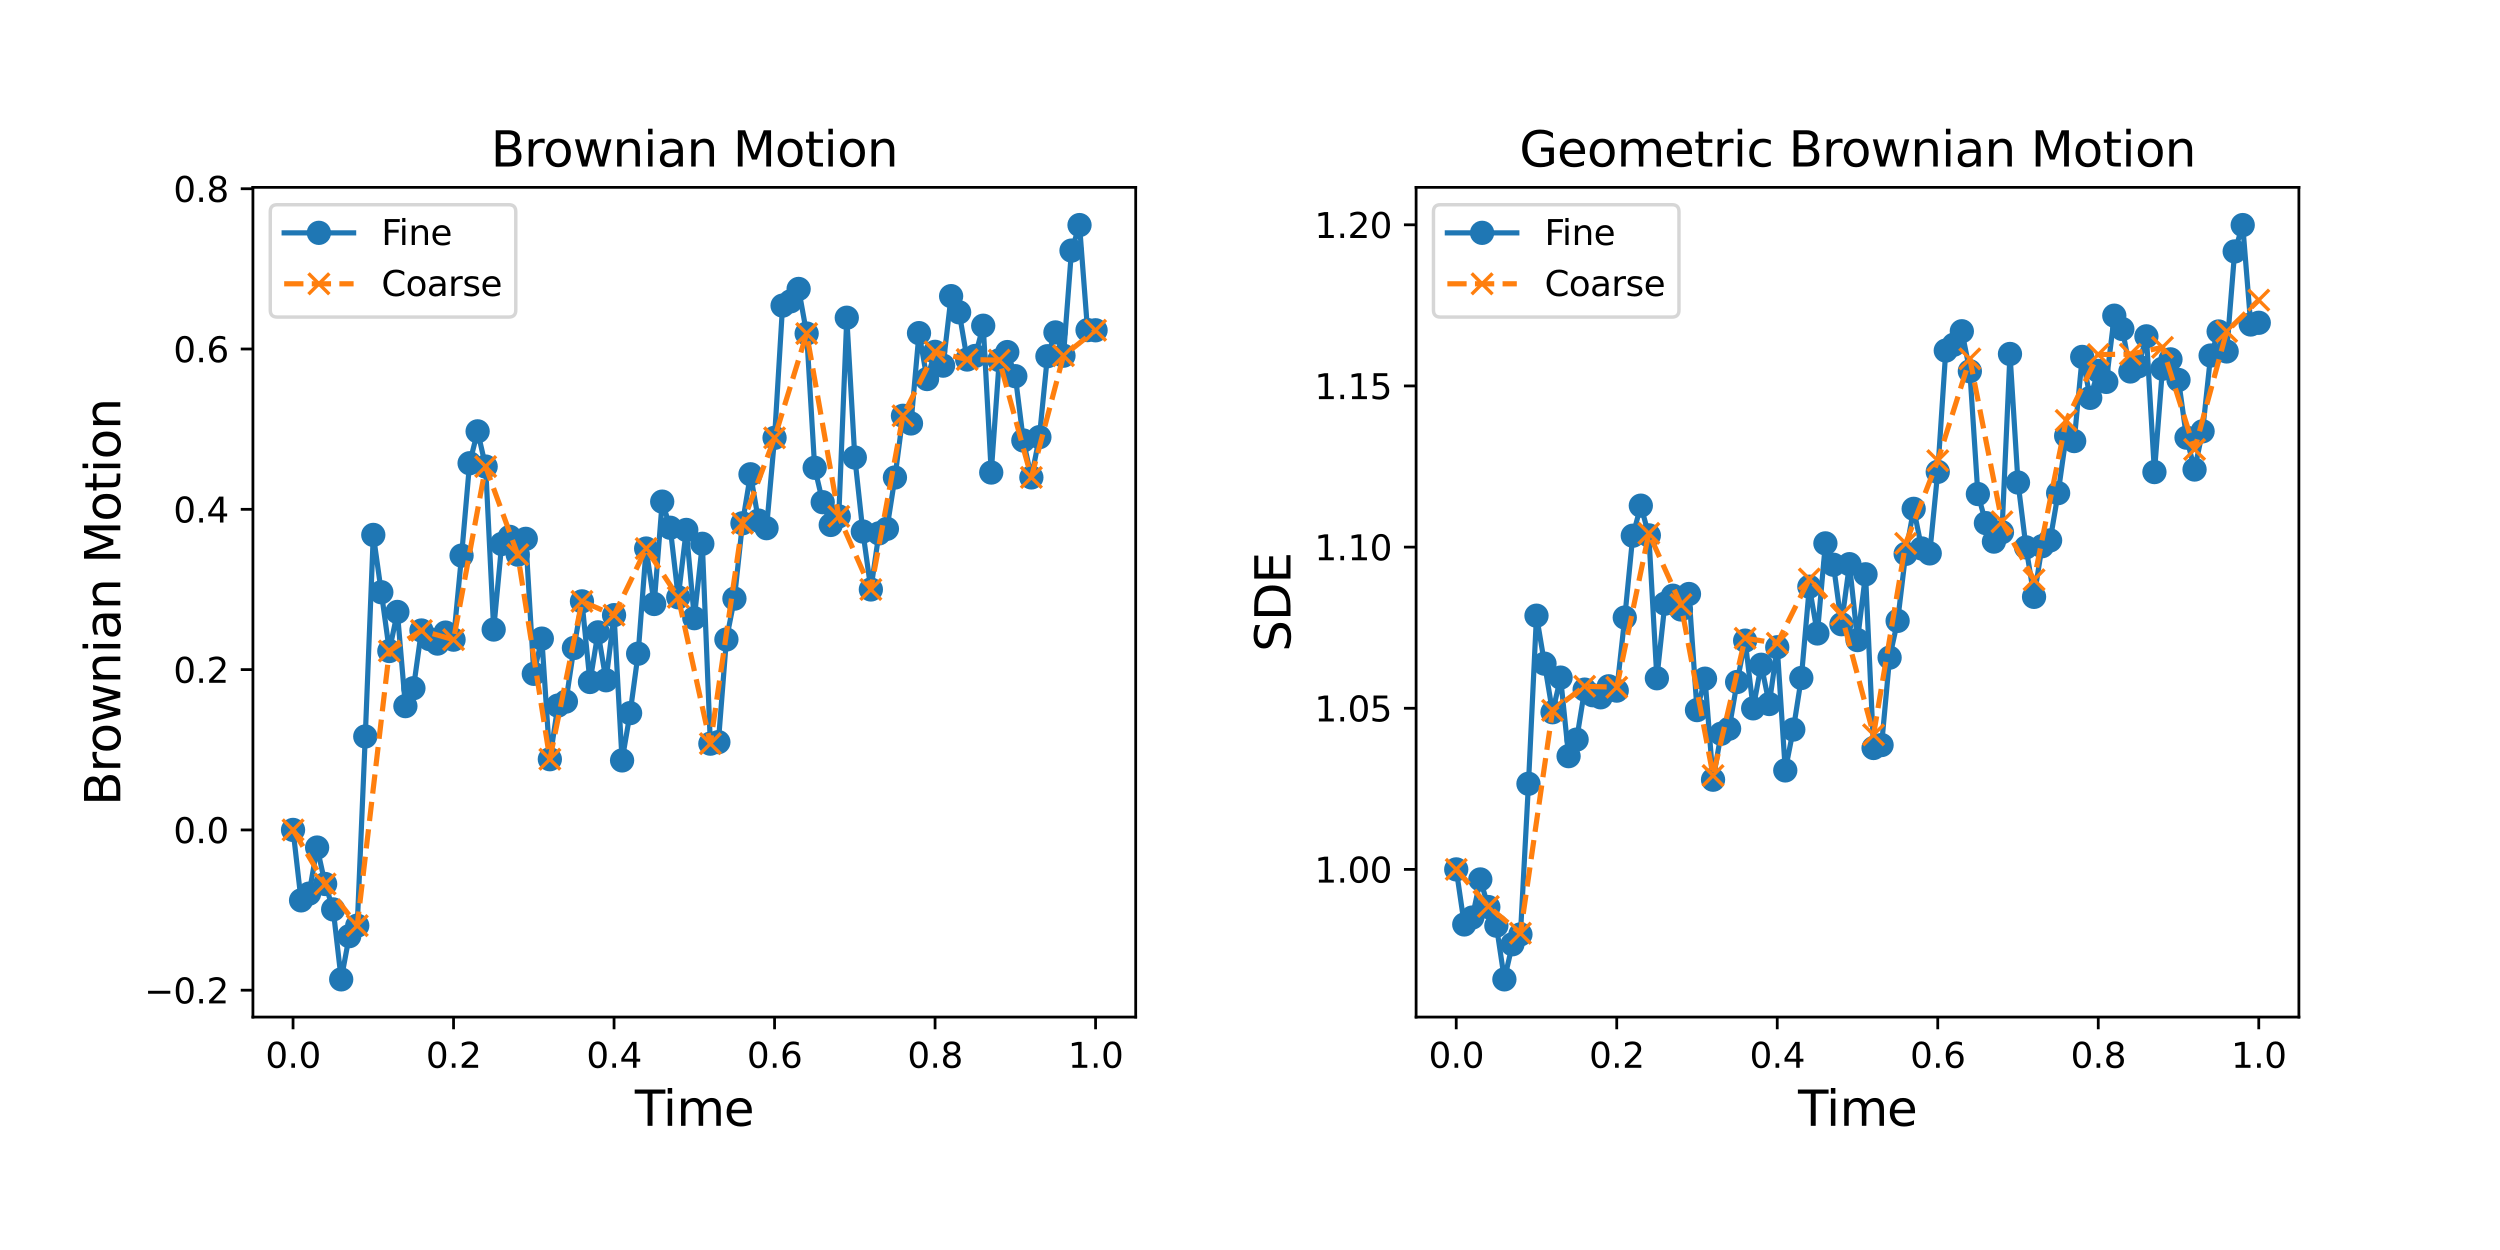 <?xml version="1.0" encoding="utf-8" standalone="no"?>
<!DOCTYPE svg PUBLIC "-//W3C//DTD SVG 1.1//EN"
  "http://www.w3.org/Graphics/SVG/1.1/DTD/svg11.dtd">
<svg xmlns:xlink="http://www.w3.org/1999/xlink" width="720pt" height="360pt" viewBox="0 0 720 360" xmlns="http://www.w3.org/2000/svg" version="1.1">
 <defs>
  <style type="text/css">*{stroke-linejoin: round; stroke-linecap: butt}</style>
 </defs>
 <g id="figure_1">
  <g id="patch_1">
   <path d="M 0 360 
L 720 360 
L 720 0 
L 0 0 
z
" style="fill: #ffffff"/>
  </g>
  <g id="axes_1">
   <g id="patch_2">
    <path d="M 72.84 292.92 
L 327.08 292.92 
L 327.08 53.96 
L 72.84 53.96 
z
" style="fill: #ffffff"/>
   </g>
   <g id="matplotlib.axis_1">
    <g id="xtick_1">
     <g id="line2d_1">
      <defs>
       <path id="mca4da4f6df" d="M 0 0 
L 0 3.5 
" style="stroke: #000000; stroke-width: 0.8"/>
      </defs>
      <g>
       <use xlink:href="#mca4da4f6df" x="84.396" y="292.92" style="stroke: #000000; stroke-width: 0.8"/>
      </g>
     </g>
     <g id="text_1">
      <!-- 0.0 -->
      <g transform="translate(76.445 307.518) scale(0.1 -0.1)">
       <defs>
        <path id="DejaVuSans-30" d="M 2034 4250 
Q 1547 4250 1301 3770 
Q 1056 3291 1056 2328 
Q 1056 1369 1301 889 
Q 1547 409 2034 409 
Q 2525 409 2770 889 
Q 3016 1369 3016 2328 
Q 3016 3291 2770 3770 
Q 2525 4250 2034 4250 
z
M 2034 4750 
Q 2819 4750 3233 4129 
Q 3647 3509 3647 2328 
Q 3647 1150 3233 529 
Q 2819 -91 2034 -91 
Q 1250 -91 836 529 
Q 422 1150 422 2328 
Q 422 3509 836 4129 
Q 1250 4750 2034 4750 
z
" transform="scale(0.016)"/>
        <path id="DejaVuSans-2e" d="M 684 794 
L 1344 794 
L 1344 0 
L 684 0 
L 684 794 
z
" transform="scale(0.016)"/>
       </defs>
       <use xlink:href="#DejaVuSans-30"/>
       <use xlink:href="#DejaVuSans-2e" x="63.623"/>
       <use xlink:href="#DejaVuSans-30" x="95.41"/>
      </g>
     </g>
    </g>
    <g id="xtick_2">
     <g id="line2d_2">
      <g>
       <use xlink:href="#mca4da4f6df" x="130.622" y="292.92" style="stroke: #000000; stroke-width: 0.8"/>
      </g>
     </g>
     <g id="text_2">
      <!-- 0.2 -->
      <g transform="translate(122.67 307.518) scale(0.1 -0.1)">
       <defs>
        <path id="DejaVuSans-32" d="M 1228 531 
L 3431 531 
L 3431 0 
L 469 0 
L 469 531 
Q 828 903 1448 1529 
Q 2069 2156 2228 2338 
Q 2531 2678 2651 2914 
Q 2772 3150 2772 3378 
Q 2772 3750 2511 3984 
Q 2250 4219 1831 4219 
Q 1534 4219 1204 4116 
Q 875 4013 500 3803 
L 500 4441 
Q 881 4594 1212 4672 
Q 1544 4750 1819 4750 
Q 2544 4750 2975 4387 
Q 3406 4025 3406 3419 
Q 3406 3131 3298 2873 
Q 3191 2616 2906 2266 
Q 2828 2175 2409 1742 
Q 1991 1309 1228 531 
z
" transform="scale(0.016)"/>
       </defs>
       <use xlink:href="#DejaVuSans-30"/>
       <use xlink:href="#DejaVuSans-2e" x="63.623"/>
       <use xlink:href="#DejaVuSans-32" x="95.41"/>
      </g>
     </g>
    </g>
    <g id="xtick_3">
     <g id="line2d_3">
      <g>
       <use xlink:href="#mca4da4f6df" x="176.847" y="292.92" style="stroke: #000000; stroke-width: 0.8"/>
      </g>
     </g>
     <g id="text_3">
      <!-- 0.4 -->
      <g transform="translate(168.896 307.518) scale(0.1 -0.1)">
       <defs>
        <path id="DejaVuSans-34" d="M 2419 4116 
L 825 1625 
L 2419 1625 
L 2419 4116 
z
M 2253 4666 
L 3047 4666 
L 3047 1625 
L 3713 1625 
L 3713 1100 
L 3047 1100 
L 3047 0 
L 2419 0 
L 2419 1100 
L 313 1100 
L 313 1709 
L 2253 4666 
z
" transform="scale(0.016)"/>
       </defs>
       <use xlink:href="#DejaVuSans-30"/>
       <use xlink:href="#DejaVuSans-2e" x="63.623"/>
       <use xlink:href="#DejaVuSans-34" x="95.41"/>
      </g>
     </g>
    </g>
    <g id="xtick_4">
     <g id="line2d_4">
      <g>
       <use xlink:href="#mca4da4f6df" x="223.073" y="292.92" style="stroke: #000000; stroke-width: 0.8"/>
      </g>
     </g>
     <g id="text_4">
      <!-- 0.6 -->
      <g transform="translate(215.121 307.518) scale(0.1 -0.1)">
       <defs>
        <path id="DejaVuSans-36" d="M 2113 2584 
Q 1688 2584 1439 2293 
Q 1191 2003 1191 1497 
Q 1191 994 1439 701 
Q 1688 409 2113 409 
Q 2538 409 2786 701 
Q 3034 994 3034 1497 
Q 3034 2003 2786 2293 
Q 2538 2584 2113 2584 
z
M 3366 4563 
L 3366 3988 
Q 3128 4100 2886 4159 
Q 2644 4219 2406 4219 
Q 1781 4219 1451 3797 
Q 1122 3375 1075 2522 
Q 1259 2794 1537 2939 
Q 1816 3084 2150 3084 
Q 2853 3084 3261 2657 
Q 3669 2231 3669 1497 
Q 3669 778 3244 343 
Q 2819 -91 2113 -91 
Q 1303 -91 875 529 
Q 447 1150 447 2328 
Q 447 3434 972 4092 
Q 1497 4750 2381 4750 
Q 2619 4750 2861 4703 
Q 3103 4656 3366 4563 
z
" transform="scale(0.016)"/>
       </defs>
       <use xlink:href="#DejaVuSans-30"/>
       <use xlink:href="#DejaVuSans-2e" x="63.623"/>
       <use xlink:href="#DejaVuSans-36" x="95.41"/>
      </g>
     </g>
    </g>
    <g id="xtick_5">
     <g id="line2d_5">
      <g>
       <use xlink:href="#mca4da4f6df" x="269.298" y="292.92" style="stroke: #000000; stroke-width: 0.8"/>
      </g>
     </g>
     <g id="text_5">
      <!-- 0.8 -->
      <g transform="translate(261.347 307.518) scale(0.1 -0.1)">
       <defs>
        <path id="DejaVuSans-38" d="M 2034 2216 
Q 1584 2216 1326 1975 
Q 1069 1734 1069 1313 
Q 1069 891 1326 650 
Q 1584 409 2034 409 
Q 2484 409 2743 651 
Q 3003 894 3003 1313 
Q 3003 1734 2745 1975 
Q 2488 2216 2034 2216 
z
M 1403 2484 
Q 997 2584 770 2862 
Q 544 3141 544 3541 
Q 544 4100 942 4425 
Q 1341 4750 2034 4750 
Q 2731 4750 3128 4425 
Q 3525 4100 3525 3541 
Q 3525 3141 3298 2862 
Q 3072 2584 2669 2484 
Q 3125 2378 3379 2068 
Q 3634 1759 3634 1313 
Q 3634 634 3220 271 
Q 2806 -91 2034 -91 
Q 1263 -91 848 271 
Q 434 634 434 1313 
Q 434 1759 690 2068 
Q 947 2378 1403 2484 
z
M 1172 3481 
Q 1172 3119 1398 2916 
Q 1625 2713 2034 2713 
Q 2441 2713 2670 2916 
Q 2900 3119 2900 3481 
Q 2900 3844 2670 4047 
Q 2441 4250 2034 4250 
Q 1625 4250 1398 4047 
Q 1172 3844 1172 3481 
z
" transform="scale(0.016)"/>
       </defs>
       <use xlink:href="#DejaVuSans-30"/>
       <use xlink:href="#DejaVuSans-2e" x="63.623"/>
       <use xlink:href="#DejaVuSans-38" x="95.41"/>
      </g>
     </g>
    </g>
    <g id="xtick_6">
     <g id="line2d_6">
      <g>
       <use xlink:href="#mca4da4f6df" x="315.524" y="292.92" style="stroke: #000000; stroke-width: 0.8"/>
      </g>
     </g>
     <g id="text_6">
      <!-- 1.0 -->
      <g transform="translate(307.572 307.518) scale(0.1 -0.1)">
       <defs>
        <path id="DejaVuSans-31" d="M 794 531 
L 1825 531 
L 1825 4091 
L 703 3866 
L 703 4441 
L 1819 4666 
L 2450 4666 
L 2450 531 
L 3481 531 
L 3481 0 
L 794 0 
L 794 531 
z
" transform="scale(0.016)"/>
       </defs>
       <use xlink:href="#DejaVuSans-31"/>
       <use xlink:href="#DejaVuSans-2e" x="63.623"/>
       <use xlink:href="#DejaVuSans-30" x="95.41"/>
      </g>
     </g>
    </g>
    <g id="text_7">
     <!-- Time -->
     <g transform="translate(182.833 324.236) scale(0.14 -0.14)">
      <defs>
       <path id="DejaVuSans-54" d="M -19 4666 
L 3928 4666 
L 3928 4134 
L 2272 4134 
L 2272 0 
L 1638 0 
L 1638 4134 
L -19 4134 
L -19 4666 
z
" transform="scale(0.016)"/>
       <path id="DejaVuSans-69" d="M 603 3500 
L 1178 3500 
L 1178 0 
L 603 0 
L 603 3500 
z
M 603 4863 
L 1178 4863 
L 1178 4134 
L 603 4134 
L 603 4863 
z
" transform="scale(0.016)"/>
       <path id="DejaVuSans-6d" d="M 3328 2828 
Q 3544 3216 3844 3400 
Q 4144 3584 4550 3584 
Q 5097 3584 5394 3201 
Q 5691 2819 5691 2113 
L 5691 0 
L 5113 0 
L 5113 2094 
Q 5113 2597 4934 2840 
Q 4756 3084 4391 3084 
Q 3944 3084 3684 2787 
Q 3425 2491 3425 1978 
L 3425 0 
L 2847 0 
L 2847 2094 
Q 2847 2600 2669 2842 
Q 2491 3084 2119 3084 
Q 1678 3084 1418 2786 
Q 1159 2488 1159 1978 
L 1159 0 
L 581 0 
L 581 3500 
L 1159 3500 
L 1159 2956 
Q 1356 3278 1631 3431 
Q 1906 3584 2284 3584 
Q 2666 3584 2933 3390 
Q 3200 3197 3328 2828 
z
" transform="scale(0.016)"/>
       <path id="DejaVuSans-65" d="M 3597 1894 
L 3597 1613 
L 953 1613 
Q 991 1019 1311 708 
Q 1631 397 2203 397 
Q 2534 397 2845 478 
Q 3156 559 3463 722 
L 3463 178 
Q 3153 47 2828 -22 
Q 2503 -91 2169 -91 
Q 1331 -91 842 396 
Q 353 884 353 1716 
Q 353 2575 817 3079 
Q 1281 3584 2069 3584 
Q 2775 3584 3186 3129 
Q 3597 2675 3597 1894 
z
M 3022 2063 
Q 3016 2534 2758 2815 
Q 2500 3097 2075 3097 
Q 1594 3097 1305 2825 
Q 1016 2553 972 2059 
L 3022 2063 
z
" transform="scale(0.016)"/>
      </defs>
      <use xlink:href="#DejaVuSans-54"/>
      <use xlink:href="#DejaVuSans-69" x="57.959"/>
      <use xlink:href="#DejaVuSans-6d" x="85.742"/>
      <use xlink:href="#DejaVuSans-65" x="183.154"/>
     </g>
    </g>
   </g>
   <g id="matplotlib.axis_2">
    <g id="ytick_1">
     <g id="line2d_7">
      <defs>
       <path id="m4ae107602f" d="M 0 0 
L -3.5 0 
" style="stroke: #000000; stroke-width: 0.8"/>
      </defs>
      <g>
       <use xlink:href="#m4ae107602f" x="72.84" y="285.184" style="stroke: #000000; stroke-width: 0.8"/>
      </g>
     </g>
     <g id="text_8">
      <!-- −0.2 -->
      <g transform="translate(41.557 288.983) scale(0.1 -0.1)">
       <defs>
        <path id="DejaVuSans-2212" d="M 678 2272 
L 4684 2272 
L 4684 1741 
L 678 1741 
L 678 2272 
z
" transform="scale(0.016)"/>
       </defs>
       <use xlink:href="#DejaVuSans-2212"/>
       <use xlink:href="#DejaVuSans-30" x="83.789"/>
       <use xlink:href="#DejaVuSans-2e" x="147.412"/>
       <use xlink:href="#DejaVuSans-32" x="179.199"/>
      </g>
     </g>
    </g>
    <g id="ytick_2">
     <g id="line2d_8">
      <g>
       <use xlink:href="#m4ae107602f" x="72.84" y="239.018" style="stroke: #000000; stroke-width: 0.8"/>
      </g>
     </g>
     <g id="text_9">
      <!-- 0.0 -->
      <g transform="translate(49.937 242.817) scale(0.1 -0.1)">
       <use xlink:href="#DejaVuSans-30"/>
       <use xlink:href="#DejaVuSans-2e" x="63.623"/>
       <use xlink:href="#DejaVuSans-30" x="95.41"/>
      </g>
     </g>
    </g>
    <g id="ytick_3">
     <g id="line2d_9">
      <g>
       <use xlink:href="#m4ae107602f" x="72.84" y="192.851" style="stroke: #000000; stroke-width: 0.8"/>
      </g>
     </g>
     <g id="text_10">
      <!-- 0.2 -->
      <g transform="translate(49.937 196.651) scale(0.1 -0.1)">
       <use xlink:href="#DejaVuSans-30"/>
       <use xlink:href="#DejaVuSans-2e" x="63.623"/>
       <use xlink:href="#DejaVuSans-32" x="95.41"/>
      </g>
     </g>
    </g>
    <g id="ytick_4">
     <g id="line2d_10">
      <g>
       <use xlink:href="#m4ae107602f" x="72.84" y="146.685" style="stroke: #000000; stroke-width: 0.8"/>
      </g>
     </g>
     <g id="text_11">
      <!-- 0.4 -->
      <g transform="translate(49.937 150.485) scale(0.1 -0.1)">
       <use xlink:href="#DejaVuSans-30"/>
       <use xlink:href="#DejaVuSans-2e" x="63.623"/>
       <use xlink:href="#DejaVuSans-34" x="95.41"/>
      </g>
     </g>
    </g>
    <g id="ytick_5">
     <g id="line2d_11">
      <g>
       <use xlink:href="#m4ae107602f" x="72.84" y="100.519" style="stroke: #000000; stroke-width: 0.8"/>
      </g>
     </g>
     <g id="text_12">
      <!-- 0.6 -->
      <g transform="translate(49.937 104.318) scale(0.1 -0.1)">
       <use xlink:href="#DejaVuSans-30"/>
       <use xlink:href="#DejaVuSans-2e" x="63.623"/>
       <use xlink:href="#DejaVuSans-36" x="95.41"/>
      </g>
     </g>
    </g>
    <g id="ytick_6">
     <g id="line2d_12">
      <g>
       <use xlink:href="#m4ae107602f" x="72.84" y="54.353" style="stroke: #000000; stroke-width: 0.8"/>
      </g>
     </g>
     <g id="text_13">
      <!-- 0.8 -->
      <g transform="translate(49.937 58.152) scale(0.1 -0.1)">
       <use xlink:href="#DejaVuSans-30"/>
       <use xlink:href="#DejaVuSans-2e" x="63.623"/>
       <use xlink:href="#DejaVuSans-38" x="95.41"/>
      </g>
     </g>
    </g>
    <g id="text_14">
     <!-- Brownian Motion -->
     <g transform="translate(34.646 232.033) rotate(-90) scale(0.14 -0.14)">
      <defs>
       <path id="DejaVuSans-42" d="M 1259 2228 
L 1259 519 
L 2272 519 
Q 2781 519 3026 730 
Q 3272 941 3272 1375 
Q 3272 1813 3026 2020 
Q 2781 2228 2272 2228 
L 1259 2228 
z
M 1259 4147 
L 1259 2741 
L 2194 2741 
Q 2656 2741 2882 2914 
Q 3109 3088 3109 3444 
Q 3109 3797 2882 3972 
Q 2656 4147 2194 4147 
L 1259 4147 
z
M 628 4666 
L 2241 4666 
Q 2963 4666 3353 4366 
Q 3744 4066 3744 3513 
Q 3744 3084 3544 2831 
Q 3344 2578 2956 2516 
Q 3422 2416 3680 2098 
Q 3938 1781 3938 1306 
Q 3938 681 3513 340 
Q 3088 0 2303 0 
L 628 0 
L 628 4666 
z
" transform="scale(0.016)"/>
       <path id="DejaVuSans-72" d="M 2631 2963 
Q 2534 3019 2420 3045 
Q 2306 3072 2169 3072 
Q 1681 3072 1420 2755 
Q 1159 2438 1159 1844 
L 1159 0 
L 581 0 
L 581 3500 
L 1159 3500 
L 1159 2956 
Q 1341 3275 1631 3429 
Q 1922 3584 2338 3584 
Q 2397 3584 2469 3576 
Q 2541 3569 2628 3553 
L 2631 2963 
z
" transform="scale(0.016)"/>
       <path id="DejaVuSans-6f" d="M 1959 3097 
Q 1497 3097 1228 2736 
Q 959 2375 959 1747 
Q 959 1119 1226 758 
Q 1494 397 1959 397 
Q 2419 397 2687 759 
Q 2956 1122 2956 1747 
Q 2956 2369 2687 2733 
Q 2419 3097 1959 3097 
z
M 1959 3584 
Q 2709 3584 3137 3096 
Q 3566 2609 3566 1747 
Q 3566 888 3137 398 
Q 2709 -91 1959 -91 
Q 1206 -91 779 398 
Q 353 888 353 1747 
Q 353 2609 779 3096 
Q 1206 3584 1959 3584 
z
" transform="scale(0.016)"/>
       <path id="DejaVuSans-77" d="M 269 3500 
L 844 3500 
L 1563 769 
L 2278 3500 
L 2956 3500 
L 3675 769 
L 4391 3500 
L 4966 3500 
L 4050 0 
L 3372 0 
L 2619 2869 
L 1863 0 
L 1184 0 
L 269 3500 
z
" transform="scale(0.016)"/>
       <path id="DejaVuSans-6e" d="M 3513 2113 
L 3513 0 
L 2938 0 
L 2938 2094 
Q 2938 2591 2744 2837 
Q 2550 3084 2163 3084 
Q 1697 3084 1428 2787 
Q 1159 2491 1159 1978 
L 1159 0 
L 581 0 
L 581 3500 
L 1159 3500 
L 1159 2956 
Q 1366 3272 1645 3428 
Q 1925 3584 2291 3584 
Q 2894 3584 3203 3211 
Q 3513 2838 3513 2113 
z
" transform="scale(0.016)"/>
       <path id="DejaVuSans-61" d="M 2194 1759 
Q 1497 1759 1228 1600 
Q 959 1441 959 1056 
Q 959 750 1161 570 
Q 1363 391 1709 391 
Q 2188 391 2477 730 
Q 2766 1069 2766 1631 
L 2766 1759 
L 2194 1759 
z
M 3341 1997 
L 3341 0 
L 2766 0 
L 2766 531 
Q 2569 213 2275 61 
Q 1981 -91 1556 -91 
Q 1019 -91 701 211 
Q 384 513 384 1019 
Q 384 1609 779 1909 
Q 1175 2209 1959 2209 
L 2766 2209 
L 2766 2266 
Q 2766 2663 2505 2880 
Q 2244 3097 1772 3097 
Q 1472 3097 1187 3025 
Q 903 2953 641 2809 
L 641 3341 
Q 956 3463 1253 3523 
Q 1550 3584 1831 3584 
Q 2591 3584 2966 3190 
Q 3341 2797 3341 1997 
z
" transform="scale(0.016)"/>
       <path id="DejaVuSans-20" transform="scale(0.016)"/>
       <path id="DejaVuSans-4d" d="M 628 4666 
L 1569 4666 
L 2759 1491 
L 3956 4666 
L 4897 4666 
L 4897 0 
L 4281 0 
L 4281 4097 
L 3078 897 
L 2444 897 
L 1241 4097 
L 1241 0 
L 628 0 
L 628 4666 
z
" transform="scale(0.016)"/>
       <path id="DejaVuSans-74" d="M 1172 4494 
L 1172 3500 
L 2356 3500 
L 2356 3053 
L 1172 3053 
L 1172 1153 
Q 1172 725 1289 603 
Q 1406 481 1766 481 
L 2356 481 
L 2356 0 
L 1766 0 
Q 1100 0 847 248 
Q 594 497 594 1153 
L 594 3053 
L 172 3053 
L 172 3500 
L 594 3500 
L 594 4494 
L 1172 4494 
z
" transform="scale(0.016)"/>
      </defs>
      <use xlink:href="#DejaVuSans-42"/>
      <use xlink:href="#DejaVuSans-72" x="68.604"/>
      <use xlink:href="#DejaVuSans-6f" x="107.467"/>
      <use xlink:href="#DejaVuSans-77" x="168.648"/>
      <use xlink:href="#DejaVuSans-6e" x="250.436"/>
      <use xlink:href="#DejaVuSans-69" x="313.814"/>
      <use xlink:href="#DejaVuSans-61" x="341.598"/>
      <use xlink:href="#DejaVuSans-6e" x="402.877"/>
      <use xlink:href="#DejaVuSans-20" x="466.256"/>
      <use xlink:href="#DejaVuSans-4d" x="498.043"/>
      <use xlink:href="#DejaVuSans-6f" x="584.322"/>
      <use xlink:href="#DejaVuSans-74" x="645.504"/>
      <use xlink:href="#DejaVuSans-69" x="684.713"/>
      <use xlink:href="#DejaVuSans-6f" x="712.496"/>
      <use xlink:href="#DejaVuSans-6e" x="773.678"/>
     </g>
    </g>
   </g>
   <g id="line2d_13">
    <path d="M 84.396 239.018 
L 86.708 259.308 
L 89.019 257.367 
L 91.33 244.094 
L 93.641 254.589 
L 95.953 261.911 
L 98.264 282.058 
L 100.575 269.617 
L 102.887 266.587 
L 105.198 212.109 
L 107.509 154.056 
L 109.82 170.562 
L 112.132 187.492 
L 114.443 176.238 
L 116.754 203.365 
L 119.065 198.212 
L 121.377 181.58 
L 123.688 184.058 
L 125.999 185.349 
L 128.311 182.187 
L 130.622 184.224 
L 132.933 160.011 
L 135.244 133.411 
L 137.556 124.229 
L 139.867 134.37 
L 142.178 181.309 
L 144.489 156.67 
L 146.801 154.616 
L 149.112 159.739 
L 151.423 155.188 
L 153.735 194.064 
L 156.046 183.921 
L 158.357 218.654 
L 160.668 203.216 
L 162.98 202.054 
L 165.291 186.614 
L 167.602 173.191 
L 169.913 196.411 
L 172.225 182.123 
L 174.536 195.918 
L 176.847 177.165 
L 179.159 218.999 
L 181.47 205.377 
L 183.781 188.265 
L 186.092 157.977 
L 188.404 173.949 
L 190.715 144.47 
L 193.026 151.992 
L 195.337 172.026 
L 197.649 152.621 
L 199.96 178.036 
L 202.271 156.614 
L 204.583 214.176 
L 206.894 213.733 
L 209.205 184.175 
L 211.516 172.408 
L 213.828 150.703 
L 216.139 136.592 
L 218.45 149.931 
L 220.761 152.115 
L 223.073 126.096 
L 225.384 88.018 
L 227.695 86.78 
L 230.007 83.216 
L 232.318 96.062 
L 234.629 134.725 
L 236.94 144.634 
L 239.252 151.183 
L 241.563 148.715 
L 243.874 91.505 
L 246.185 131.766 
L 248.497 153.075 
L 250.808 169.767 
L 253.119 153.614 
L 255.431 152.303 
L 257.742 137.517 
L 260.053 119.747 
L 262.364 121.956 
L 264.676 95.937 
L 266.987 109.165 
L 269.298 101.329 
L 271.609 105.306 
L 273.921 85.287 
L 276.232 89.947 
L 278.543 103.542 
L 280.855 102.519 
L 283.166 93.808 
L 285.477 136.088 
L 287.788 103.729 
L 290.1 101.395 
L 292.411 108.343 
L 294.722 126.858 
L 297.033 137.498 
L 299.345 125.896 
L 301.656 102.592 
L 303.967 95.74 
L 306.279 102.442 
L 308.59 72.168 
L 310.901 64.822 
L 313.212 95.068 
L 315.524 95.122 
" clip-path="url(#pf6c90aabb9)" style="fill: none; stroke: #1f77b4; stroke-width: 1.5; stroke-linecap: square"/>
    <defs>
     <path id="mbbd1ea9c85" d="M 0 3 
C 0.796 3 1.559 2.684 2.121 2.121 
C 2.684 1.559 3 0.796 3 0 
C 3 -0.796 2.684 -1.559 2.121 -2.121 
C 1.559 -2.684 0.796 -3 0 -3 
C -0.796 -3 -1.559 -2.684 -2.121 -2.121 
C -2.684 -1.559 -3 -0.796 -3 0 
C -3 0.796 -2.684 1.559 -2.121 2.121 
C -1.559 2.684 -0.796 3 0 3 
z
" style="stroke: #1f77b4"/>
    </defs>
    <g clip-path="url(#pf6c90aabb9)">
     <use xlink:href="#mbbd1ea9c85" x="84.396" y="239.018" style="fill: #1f77b4; stroke: #1f77b4"/>
     <use xlink:href="#mbbd1ea9c85" x="86.708" y="259.308" style="fill: #1f77b4; stroke: #1f77b4"/>
     <use xlink:href="#mbbd1ea9c85" x="89.019" y="257.367" style="fill: #1f77b4; stroke: #1f77b4"/>
     <use xlink:href="#mbbd1ea9c85" x="91.33" y="244.094" style="fill: #1f77b4; stroke: #1f77b4"/>
     <use xlink:href="#mbbd1ea9c85" x="93.641" y="254.589" style="fill: #1f77b4; stroke: #1f77b4"/>
     <use xlink:href="#mbbd1ea9c85" x="95.953" y="261.911" style="fill: #1f77b4; stroke: #1f77b4"/>
     <use xlink:href="#mbbd1ea9c85" x="98.264" y="282.058" style="fill: #1f77b4; stroke: #1f77b4"/>
     <use xlink:href="#mbbd1ea9c85" x="100.575" y="269.617" style="fill: #1f77b4; stroke: #1f77b4"/>
     <use xlink:href="#mbbd1ea9c85" x="102.887" y="266.587" style="fill: #1f77b4; stroke: #1f77b4"/>
     <use xlink:href="#mbbd1ea9c85" x="105.198" y="212.109" style="fill: #1f77b4; stroke: #1f77b4"/>
     <use xlink:href="#mbbd1ea9c85" x="107.509" y="154.056" style="fill: #1f77b4; stroke: #1f77b4"/>
     <use xlink:href="#mbbd1ea9c85" x="109.82" y="170.562" style="fill: #1f77b4; stroke: #1f77b4"/>
     <use xlink:href="#mbbd1ea9c85" x="112.132" y="187.492" style="fill: #1f77b4; stroke: #1f77b4"/>
     <use xlink:href="#mbbd1ea9c85" x="114.443" y="176.238" style="fill: #1f77b4; stroke: #1f77b4"/>
     <use xlink:href="#mbbd1ea9c85" x="116.754" y="203.365" style="fill: #1f77b4; stroke: #1f77b4"/>
     <use xlink:href="#mbbd1ea9c85" x="119.065" y="198.212" style="fill: #1f77b4; stroke: #1f77b4"/>
     <use xlink:href="#mbbd1ea9c85" x="121.377" y="181.58" style="fill: #1f77b4; stroke: #1f77b4"/>
     <use xlink:href="#mbbd1ea9c85" x="123.688" y="184.058" style="fill: #1f77b4; stroke: #1f77b4"/>
     <use xlink:href="#mbbd1ea9c85" x="125.999" y="185.349" style="fill: #1f77b4; stroke: #1f77b4"/>
     <use xlink:href="#mbbd1ea9c85" x="128.311" y="182.187" style="fill: #1f77b4; stroke: #1f77b4"/>
     <use xlink:href="#mbbd1ea9c85" x="130.622" y="184.224" style="fill: #1f77b4; stroke: #1f77b4"/>
     <use xlink:href="#mbbd1ea9c85" x="132.933" y="160.011" style="fill: #1f77b4; stroke: #1f77b4"/>
     <use xlink:href="#mbbd1ea9c85" x="135.244" y="133.411" style="fill: #1f77b4; stroke: #1f77b4"/>
     <use xlink:href="#mbbd1ea9c85" x="137.556" y="124.229" style="fill: #1f77b4; stroke: #1f77b4"/>
     <use xlink:href="#mbbd1ea9c85" x="139.867" y="134.37" style="fill: #1f77b4; stroke: #1f77b4"/>
     <use xlink:href="#mbbd1ea9c85" x="142.178" y="181.309" style="fill: #1f77b4; stroke: #1f77b4"/>
     <use xlink:href="#mbbd1ea9c85" x="144.489" y="156.67" style="fill: #1f77b4; stroke: #1f77b4"/>
     <use xlink:href="#mbbd1ea9c85" x="146.801" y="154.616" style="fill: #1f77b4; stroke: #1f77b4"/>
     <use xlink:href="#mbbd1ea9c85" x="149.112" y="159.739" style="fill: #1f77b4; stroke: #1f77b4"/>
     <use xlink:href="#mbbd1ea9c85" x="151.423" y="155.188" style="fill: #1f77b4; stroke: #1f77b4"/>
     <use xlink:href="#mbbd1ea9c85" x="153.735" y="194.064" style="fill: #1f77b4; stroke: #1f77b4"/>
     <use xlink:href="#mbbd1ea9c85" x="156.046" y="183.921" style="fill: #1f77b4; stroke: #1f77b4"/>
     <use xlink:href="#mbbd1ea9c85" x="158.357" y="218.654" style="fill: #1f77b4; stroke: #1f77b4"/>
     <use xlink:href="#mbbd1ea9c85" x="160.668" y="203.216" style="fill: #1f77b4; stroke: #1f77b4"/>
     <use xlink:href="#mbbd1ea9c85" x="162.98" y="202.054" style="fill: #1f77b4; stroke: #1f77b4"/>
     <use xlink:href="#mbbd1ea9c85" x="165.291" y="186.614" style="fill: #1f77b4; stroke: #1f77b4"/>
     <use xlink:href="#mbbd1ea9c85" x="167.602" y="173.191" style="fill: #1f77b4; stroke: #1f77b4"/>
     <use xlink:href="#mbbd1ea9c85" x="169.913" y="196.411" style="fill: #1f77b4; stroke: #1f77b4"/>
     <use xlink:href="#mbbd1ea9c85" x="172.225" y="182.123" style="fill: #1f77b4; stroke: #1f77b4"/>
     <use xlink:href="#mbbd1ea9c85" x="174.536" y="195.918" style="fill: #1f77b4; stroke: #1f77b4"/>
     <use xlink:href="#mbbd1ea9c85" x="176.847" y="177.165" style="fill: #1f77b4; stroke: #1f77b4"/>
     <use xlink:href="#mbbd1ea9c85" x="179.159" y="218.999" style="fill: #1f77b4; stroke: #1f77b4"/>
     <use xlink:href="#mbbd1ea9c85" x="181.47" y="205.377" style="fill: #1f77b4; stroke: #1f77b4"/>
     <use xlink:href="#mbbd1ea9c85" x="183.781" y="188.265" style="fill: #1f77b4; stroke: #1f77b4"/>
     <use xlink:href="#mbbd1ea9c85" x="186.092" y="157.977" style="fill: #1f77b4; stroke: #1f77b4"/>
     <use xlink:href="#mbbd1ea9c85" x="188.404" y="173.949" style="fill: #1f77b4; stroke: #1f77b4"/>
     <use xlink:href="#mbbd1ea9c85" x="190.715" y="144.47" style="fill: #1f77b4; stroke: #1f77b4"/>
     <use xlink:href="#mbbd1ea9c85" x="193.026" y="151.992" style="fill: #1f77b4; stroke: #1f77b4"/>
     <use xlink:href="#mbbd1ea9c85" x="195.337" y="172.026" style="fill: #1f77b4; stroke: #1f77b4"/>
     <use xlink:href="#mbbd1ea9c85" x="197.649" y="152.621" style="fill: #1f77b4; stroke: #1f77b4"/>
     <use xlink:href="#mbbd1ea9c85" x="199.96" y="178.036" style="fill: #1f77b4; stroke: #1f77b4"/>
     <use xlink:href="#mbbd1ea9c85" x="202.271" y="156.614" style="fill: #1f77b4; stroke: #1f77b4"/>
     <use xlink:href="#mbbd1ea9c85" x="204.583" y="214.176" style="fill: #1f77b4; stroke: #1f77b4"/>
     <use xlink:href="#mbbd1ea9c85" x="206.894" y="213.733" style="fill: #1f77b4; stroke: #1f77b4"/>
     <use xlink:href="#mbbd1ea9c85" x="209.205" y="184.175" style="fill: #1f77b4; stroke: #1f77b4"/>
     <use xlink:href="#mbbd1ea9c85" x="211.516" y="172.408" style="fill: #1f77b4; stroke: #1f77b4"/>
     <use xlink:href="#mbbd1ea9c85" x="213.828" y="150.703" style="fill: #1f77b4; stroke: #1f77b4"/>
     <use xlink:href="#mbbd1ea9c85" x="216.139" y="136.592" style="fill: #1f77b4; stroke: #1f77b4"/>
     <use xlink:href="#mbbd1ea9c85" x="218.45" y="149.931" style="fill: #1f77b4; stroke: #1f77b4"/>
     <use xlink:href="#mbbd1ea9c85" x="220.761" y="152.115" style="fill: #1f77b4; stroke: #1f77b4"/>
     <use xlink:href="#mbbd1ea9c85" x="223.073" y="126.096" style="fill: #1f77b4; stroke: #1f77b4"/>
     <use xlink:href="#mbbd1ea9c85" x="225.384" y="88.018" style="fill: #1f77b4; stroke: #1f77b4"/>
     <use xlink:href="#mbbd1ea9c85" x="227.695" y="86.78" style="fill: #1f77b4; stroke: #1f77b4"/>
     <use xlink:href="#mbbd1ea9c85" x="230.007" y="83.216" style="fill: #1f77b4; stroke: #1f77b4"/>
     <use xlink:href="#mbbd1ea9c85" x="232.318" y="96.062" style="fill: #1f77b4; stroke: #1f77b4"/>
     <use xlink:href="#mbbd1ea9c85" x="234.629" y="134.725" style="fill: #1f77b4; stroke: #1f77b4"/>
     <use xlink:href="#mbbd1ea9c85" x="236.94" y="144.634" style="fill: #1f77b4; stroke: #1f77b4"/>
     <use xlink:href="#mbbd1ea9c85" x="239.252" y="151.183" style="fill: #1f77b4; stroke: #1f77b4"/>
     <use xlink:href="#mbbd1ea9c85" x="241.563" y="148.715" style="fill: #1f77b4; stroke: #1f77b4"/>
     <use xlink:href="#mbbd1ea9c85" x="243.874" y="91.505" style="fill: #1f77b4; stroke: #1f77b4"/>
     <use xlink:href="#mbbd1ea9c85" x="246.185" y="131.766" style="fill: #1f77b4; stroke: #1f77b4"/>
     <use xlink:href="#mbbd1ea9c85" x="248.497" y="153.075" style="fill: #1f77b4; stroke: #1f77b4"/>
     <use xlink:href="#mbbd1ea9c85" x="250.808" y="169.767" style="fill: #1f77b4; stroke: #1f77b4"/>
     <use xlink:href="#mbbd1ea9c85" x="253.119" y="153.614" style="fill: #1f77b4; stroke: #1f77b4"/>
     <use xlink:href="#mbbd1ea9c85" x="255.431" y="152.303" style="fill: #1f77b4; stroke: #1f77b4"/>
     <use xlink:href="#mbbd1ea9c85" x="257.742" y="137.517" style="fill: #1f77b4; stroke: #1f77b4"/>
     <use xlink:href="#mbbd1ea9c85" x="260.053" y="119.747" style="fill: #1f77b4; stroke: #1f77b4"/>
     <use xlink:href="#mbbd1ea9c85" x="262.364" y="121.956" style="fill: #1f77b4; stroke: #1f77b4"/>
     <use xlink:href="#mbbd1ea9c85" x="264.676" y="95.937" style="fill: #1f77b4; stroke: #1f77b4"/>
     <use xlink:href="#mbbd1ea9c85" x="266.987" y="109.165" style="fill: #1f77b4; stroke: #1f77b4"/>
     <use xlink:href="#mbbd1ea9c85" x="269.298" y="101.329" style="fill: #1f77b4; stroke: #1f77b4"/>
     <use xlink:href="#mbbd1ea9c85" x="271.609" y="105.306" style="fill: #1f77b4; stroke: #1f77b4"/>
     <use xlink:href="#mbbd1ea9c85" x="273.921" y="85.287" style="fill: #1f77b4; stroke: #1f77b4"/>
     <use xlink:href="#mbbd1ea9c85" x="276.232" y="89.947" style="fill: #1f77b4; stroke: #1f77b4"/>
     <use xlink:href="#mbbd1ea9c85" x="278.543" y="103.542" style="fill: #1f77b4; stroke: #1f77b4"/>
     <use xlink:href="#mbbd1ea9c85" x="280.855" y="102.519" style="fill: #1f77b4; stroke: #1f77b4"/>
     <use xlink:href="#mbbd1ea9c85" x="283.166" y="93.808" style="fill: #1f77b4; stroke: #1f77b4"/>
     <use xlink:href="#mbbd1ea9c85" x="285.477" y="136.088" style="fill: #1f77b4; stroke: #1f77b4"/>
     <use xlink:href="#mbbd1ea9c85" x="287.788" y="103.729" style="fill: #1f77b4; stroke: #1f77b4"/>
     <use xlink:href="#mbbd1ea9c85" x="290.1" y="101.395" style="fill: #1f77b4; stroke: #1f77b4"/>
     <use xlink:href="#mbbd1ea9c85" x="292.411" y="108.343" style="fill: #1f77b4; stroke: #1f77b4"/>
     <use xlink:href="#mbbd1ea9c85" x="294.722" y="126.858" style="fill: #1f77b4; stroke: #1f77b4"/>
     <use xlink:href="#mbbd1ea9c85" x="297.033" y="137.498" style="fill: #1f77b4; stroke: #1f77b4"/>
     <use xlink:href="#mbbd1ea9c85" x="299.345" y="125.896" style="fill: #1f77b4; stroke: #1f77b4"/>
     <use xlink:href="#mbbd1ea9c85" x="301.656" y="102.592" style="fill: #1f77b4; stroke: #1f77b4"/>
     <use xlink:href="#mbbd1ea9c85" x="303.967" y="95.74" style="fill: #1f77b4; stroke: #1f77b4"/>
     <use xlink:href="#mbbd1ea9c85" x="306.279" y="102.442" style="fill: #1f77b4; stroke: #1f77b4"/>
     <use xlink:href="#mbbd1ea9c85" x="308.59" y="72.168" style="fill: #1f77b4; stroke: #1f77b4"/>
     <use xlink:href="#mbbd1ea9c85" x="310.901" y="64.822" style="fill: #1f77b4; stroke: #1f77b4"/>
     <use xlink:href="#mbbd1ea9c85" x="313.212" y="95.068" style="fill: #1f77b4; stroke: #1f77b4"/>
     <use xlink:href="#mbbd1ea9c85" x="315.524" y="95.122" style="fill: #1f77b4; stroke: #1f77b4"/>
    </g>
   </g>
   <g id="line2d_14">
    <path d="M 84.396 239.018 
L 93.641 254.589 
L 102.887 266.587 
L 112.132 187.492 
L 121.377 181.58 
L 130.622 184.224 
L 139.867 134.37 
L 149.112 159.739 
L 158.357 218.654 
L 167.602 173.191 
L 176.847 177.165 
L 186.092 157.977 
L 195.337 172.026 
L 204.583 214.176 
L 213.828 150.703 
L 223.073 126.096 
L 232.318 96.062 
L 241.563 148.715 
L 250.808 169.767 
L 260.053 119.747 
L 269.298 101.329 
L 278.543 103.542 
L 287.788 103.729 
L 297.033 137.498 
L 306.279 102.442 
L 315.524 95.122 
" clip-path="url(#pf6c90aabb9)" style="fill: none; stroke-dasharray: 5.55,2.4; stroke-dashoffset: 0; stroke: #ff7f0e; stroke-width: 1.5"/>
    <defs>
     <path id="mc19a1ef7a2" d="M -3 3 
L 3 -3 
M -3 -3 
L 3 3 
" style="stroke: #ff7f0e"/>
    </defs>
    <g clip-path="url(#pf6c90aabb9)">
     <use xlink:href="#mc19a1ef7a2" x="84.396" y="239.018" style="fill: #ff7f0e; stroke: #ff7f0e"/>
     <use xlink:href="#mc19a1ef7a2" x="93.641" y="254.589" style="fill: #ff7f0e; stroke: #ff7f0e"/>
     <use xlink:href="#mc19a1ef7a2" x="102.887" y="266.587" style="fill: #ff7f0e; stroke: #ff7f0e"/>
     <use xlink:href="#mc19a1ef7a2" x="112.132" y="187.492" style="fill: #ff7f0e; stroke: #ff7f0e"/>
     <use xlink:href="#mc19a1ef7a2" x="121.377" y="181.58" style="fill: #ff7f0e; stroke: #ff7f0e"/>
     <use xlink:href="#mc19a1ef7a2" x="130.622" y="184.224" style="fill: #ff7f0e; stroke: #ff7f0e"/>
     <use xlink:href="#mc19a1ef7a2" x="139.867" y="134.37" style="fill: #ff7f0e; stroke: #ff7f0e"/>
     <use xlink:href="#mc19a1ef7a2" x="149.112" y="159.739" style="fill: #ff7f0e; stroke: #ff7f0e"/>
     <use xlink:href="#mc19a1ef7a2" x="158.357" y="218.654" style="fill: #ff7f0e; stroke: #ff7f0e"/>
     <use xlink:href="#mc19a1ef7a2" x="167.602" y="173.191" style="fill: #ff7f0e; stroke: #ff7f0e"/>
     <use xlink:href="#mc19a1ef7a2" x="176.847" y="177.165" style="fill: #ff7f0e; stroke: #ff7f0e"/>
     <use xlink:href="#mc19a1ef7a2" x="186.092" y="157.977" style="fill: #ff7f0e; stroke: #ff7f0e"/>
     <use xlink:href="#mc19a1ef7a2" x="195.337" y="172.026" style="fill: #ff7f0e; stroke: #ff7f0e"/>
     <use xlink:href="#mc19a1ef7a2" x="204.583" y="214.176" style="fill: #ff7f0e; stroke: #ff7f0e"/>
     <use xlink:href="#mc19a1ef7a2" x="213.828" y="150.703" style="fill: #ff7f0e; stroke: #ff7f0e"/>
     <use xlink:href="#mc19a1ef7a2" x="223.073" y="126.096" style="fill: #ff7f0e; stroke: #ff7f0e"/>
     <use xlink:href="#mc19a1ef7a2" x="232.318" y="96.062" style="fill: #ff7f0e; stroke: #ff7f0e"/>
     <use xlink:href="#mc19a1ef7a2" x="241.563" y="148.715" style="fill: #ff7f0e; stroke: #ff7f0e"/>
     <use xlink:href="#mc19a1ef7a2" x="250.808" y="169.767" style="fill: #ff7f0e; stroke: #ff7f0e"/>
     <use xlink:href="#mc19a1ef7a2" x="260.053" y="119.747" style="fill: #ff7f0e; stroke: #ff7f0e"/>
     <use xlink:href="#mc19a1ef7a2" x="269.298" y="101.329" style="fill: #ff7f0e; stroke: #ff7f0e"/>
     <use xlink:href="#mc19a1ef7a2" x="278.543" y="103.542" style="fill: #ff7f0e; stroke: #ff7f0e"/>
     <use xlink:href="#mc19a1ef7a2" x="287.788" y="103.729" style="fill: #ff7f0e; stroke: #ff7f0e"/>
     <use xlink:href="#mc19a1ef7a2" x="297.033" y="137.498" style="fill: #ff7f0e; stroke: #ff7f0e"/>
     <use xlink:href="#mc19a1ef7a2" x="306.279" y="102.442" style="fill: #ff7f0e; stroke: #ff7f0e"/>
     <use xlink:href="#mc19a1ef7a2" x="315.524" y="95.122" style="fill: #ff7f0e; stroke: #ff7f0e"/>
    </g>
   </g>
   <g id="patch_3">
    <path d="M 72.84 292.92 
L 72.84 53.96 
" style="fill: none; stroke: #000000; stroke-width: 0.8; stroke-linejoin: miter; stroke-linecap: square"/>
   </g>
   <g id="patch_4">
    <path d="M 327.08 292.92 
L 327.08 53.96 
" style="fill: none; stroke: #000000; stroke-width: 0.8; stroke-linejoin: miter; stroke-linecap: square"/>
   </g>
   <g id="patch_5">
    <path d="M 72.84 292.92 
L 327.08 292.92 
" style="fill: none; stroke: #000000; stroke-width: 0.8; stroke-linejoin: miter; stroke-linecap: square"/>
   </g>
   <g id="patch_6">
    <path d="M 72.84 53.96 
L 327.08 53.96 
" style="fill: none; stroke: #000000; stroke-width: 0.8; stroke-linejoin: miter; stroke-linecap: square"/>
   </g>
   <g id="text_15">
    <!-- Brownian Motion -->
    <g transform="translate(141.367 47.96) scale(0.14 -0.14)">
     <use xlink:href="#DejaVuSans-42"/>
     <use xlink:href="#DejaVuSans-72" x="68.604"/>
     <use xlink:href="#DejaVuSans-6f" x="107.467"/>
     <use xlink:href="#DejaVuSans-77" x="168.648"/>
     <use xlink:href="#DejaVuSans-6e" x="250.436"/>
     <use xlink:href="#DejaVuSans-69" x="313.814"/>
     <use xlink:href="#DejaVuSans-61" x="341.598"/>
     <use xlink:href="#DejaVuSans-6e" x="402.877"/>
     <use xlink:href="#DejaVuSans-20" x="466.256"/>
     <use xlink:href="#DejaVuSans-4d" x="498.043"/>
     <use xlink:href="#DejaVuSans-6f" x="584.322"/>
     <use xlink:href="#DejaVuSans-74" x="645.504"/>
     <use xlink:href="#DejaVuSans-69" x="684.713"/>
     <use xlink:href="#DejaVuSans-6f" x="712.496"/>
     <use xlink:href="#DejaVuSans-6e" x="773.678"/>
    </g>
   </g>
   <g id="legend_1">
    <g id="patch_7">
     <path d="M 79.84 91.316 
L 146.543 91.316 
Q 148.543 91.316 148.543 89.316 
L 148.543 60.96 
Q 148.543 58.96 146.543 58.96 
L 79.84 58.96 
Q 77.84 58.96 77.84 60.96 
L 77.84 89.316 
Q 77.84 91.316 79.84 91.316 
z
" style="fill: #ffffff; opacity: 0.8; stroke: #cccccc; stroke-linejoin: miter"/>
    </g>
    <g id="line2d_15">
     <path d="M 81.84 67.058 
L 91.84 67.058 
L 101.84 67.058 
" style="fill: none; stroke: #1f77b4; stroke-width: 1.5; stroke-linecap: square"/>
     <g>
      <use xlink:href="#mbbd1ea9c85" x="91.84" y="67.058" style="fill: #1f77b4; stroke: #1f77b4"/>
     </g>
    </g>
    <g id="text_16">
     <!-- Fine -->
     <g transform="translate(109.84 70.558) scale(0.1 -0.1)">
      <defs>
       <path id="DejaVuSans-46" d="M 628 4666 
L 3309 4666 
L 3309 4134 
L 1259 4134 
L 1259 2759 
L 3109 2759 
L 3109 2228 
L 1259 2228 
L 1259 0 
L 628 0 
L 628 4666 
z
" transform="scale(0.016)"/>
      </defs>
      <use xlink:href="#DejaVuSans-46"/>
      <use xlink:href="#DejaVuSans-69" x="50.27"/>
      <use xlink:href="#DejaVuSans-6e" x="78.053"/>
      <use xlink:href="#DejaVuSans-65" x="141.432"/>
     </g>
    </g>
    <g id="line2d_16">
     <path d="M 81.84 81.737 
L 91.84 81.737 
L 101.84 81.737 
" style="fill: none; stroke-dasharray: 5.55,2.4; stroke-dashoffset: 0; stroke: #ff7f0e; stroke-width: 1.5"/>
     <g>
      <use xlink:href="#mc19a1ef7a2" x="91.84" y="81.737" style="fill: #ff7f0e; stroke: #ff7f0e"/>
     </g>
    </g>
    <g id="text_17">
     <!-- Coarse -->
     <g transform="translate(109.84 85.237) scale(0.1 -0.1)">
      <defs>
       <path id="DejaVuSans-43" d="M 4122 4306 
L 4122 3641 
Q 3803 3938 3442 4084 
Q 3081 4231 2675 4231 
Q 1875 4231 1450 3742 
Q 1025 3253 1025 2328 
Q 1025 1406 1450 917 
Q 1875 428 2675 428 
Q 3081 428 3442 575 
Q 3803 722 4122 1019 
L 4122 359 
Q 3791 134 3420 21 
Q 3050 -91 2638 -91 
Q 1578 -91 968 557 
Q 359 1206 359 2328 
Q 359 3453 968 4101 
Q 1578 4750 2638 4750 
Q 3056 4750 3426 4639 
Q 3797 4528 4122 4306 
z
" transform="scale(0.016)"/>
       <path id="DejaVuSans-73" d="M 2834 3397 
L 2834 2853 
Q 2591 2978 2328 3040 
Q 2066 3103 1784 3103 
Q 1356 3103 1142 2972 
Q 928 2841 928 2578 
Q 928 2378 1081 2264 
Q 1234 2150 1697 2047 
L 1894 2003 
Q 2506 1872 2764 1633 
Q 3022 1394 3022 966 
Q 3022 478 2636 193 
Q 2250 -91 1575 -91 
Q 1294 -91 989 -36 
Q 684 19 347 128 
L 347 722 
Q 666 556 975 473 
Q 1284 391 1588 391 
Q 1994 391 2212 530 
Q 2431 669 2431 922 
Q 2431 1156 2273 1281 
Q 2116 1406 1581 1522 
L 1381 1569 
Q 847 1681 609 1914 
Q 372 2147 372 2553 
Q 372 3047 722 3315 
Q 1072 3584 1716 3584 
Q 2034 3584 2315 3537 
Q 2597 3491 2834 3397 
z
" transform="scale(0.016)"/>
      </defs>
      <use xlink:href="#DejaVuSans-43"/>
      <use xlink:href="#DejaVuSans-6f" x="69.824"/>
      <use xlink:href="#DejaVuSans-61" x="131.006"/>
      <use xlink:href="#DejaVuSans-72" x="192.285"/>
      <use xlink:href="#DejaVuSans-73" x="233.398"/>
      <use xlink:href="#DejaVuSans-65" x="285.498"/>
     </g>
    </g>
   </g>
  </g>
  <g id="axes_2">
   <g id="patch_8">
    <path d="M 407.84 292.92 
L 662.08 292.92 
L 662.08 53.96 
L 407.84 53.96 
z
" style="fill: #ffffff"/>
   </g>
   <g id="matplotlib.axis_3">
    <g id="xtick_7">
     <g id="line2d_17">
      <g>
       <use xlink:href="#mca4da4f6df" x="419.396" y="292.92" style="stroke: #000000; stroke-width: 0.8"/>
      </g>
     </g>
     <g id="text_18">
      <!-- 0.0 -->
      <g transform="translate(411.445 307.518) scale(0.1 -0.1)">
       <use xlink:href="#DejaVuSans-30"/>
       <use xlink:href="#DejaVuSans-2e" x="63.623"/>
       <use xlink:href="#DejaVuSans-30" x="95.41"/>
      </g>
     </g>
    </g>
    <g id="xtick_8">
     <g id="line2d_18">
      <g>
       <use xlink:href="#mca4da4f6df" x="465.622" y="292.92" style="stroke: #000000; stroke-width: 0.8"/>
      </g>
     </g>
     <g id="text_19">
      <!-- 0.2 -->
      <g transform="translate(457.67 307.518) scale(0.1 -0.1)">
       <use xlink:href="#DejaVuSans-30"/>
       <use xlink:href="#DejaVuSans-2e" x="63.623"/>
       <use xlink:href="#DejaVuSans-32" x="95.41"/>
      </g>
     </g>
    </g>
    <g id="xtick_9">
     <g id="line2d_19">
      <g>
       <use xlink:href="#mca4da4f6df" x="511.847" y="292.92" style="stroke: #000000; stroke-width: 0.8"/>
      </g>
     </g>
     <g id="text_20">
      <!-- 0.4 -->
      <g transform="translate(503.896 307.518) scale(0.1 -0.1)">
       <use xlink:href="#DejaVuSans-30"/>
       <use xlink:href="#DejaVuSans-2e" x="63.623"/>
       <use xlink:href="#DejaVuSans-34" x="95.41"/>
      </g>
     </g>
    </g>
    <g id="xtick_10">
     <g id="line2d_20">
      <g>
       <use xlink:href="#mca4da4f6df" x="558.073" y="292.92" style="stroke: #000000; stroke-width: 0.8"/>
      </g>
     </g>
     <g id="text_21">
      <!-- 0.6 -->
      <g transform="translate(550.121 307.518) scale(0.1 -0.1)">
       <use xlink:href="#DejaVuSans-30"/>
       <use xlink:href="#DejaVuSans-2e" x="63.623"/>
       <use xlink:href="#DejaVuSans-36" x="95.41"/>
      </g>
     </g>
    </g>
    <g id="xtick_11">
     <g id="line2d_21">
      <g>
       <use xlink:href="#mca4da4f6df" x="604.298" y="292.92" style="stroke: #000000; stroke-width: 0.8"/>
      </g>
     </g>
     <g id="text_22">
      <!-- 0.8 -->
      <g transform="translate(596.347 307.518) scale(0.1 -0.1)">
       <use xlink:href="#DejaVuSans-30"/>
       <use xlink:href="#DejaVuSans-2e" x="63.623"/>
       <use xlink:href="#DejaVuSans-38" x="95.41"/>
      </g>
     </g>
    </g>
    <g id="xtick_12">
     <g id="line2d_22">
      <g>
       <use xlink:href="#mca4da4f6df" x="650.524" y="292.92" style="stroke: #000000; stroke-width: 0.8"/>
      </g>
     </g>
     <g id="text_23">
      <!-- 1.0 -->
      <g transform="translate(642.572 307.518) scale(0.1 -0.1)">
       <use xlink:href="#DejaVuSans-31"/>
       <use xlink:href="#DejaVuSans-2e" x="63.623"/>
       <use xlink:href="#DejaVuSans-30" x="95.41"/>
      </g>
     </g>
    </g>
    <g id="text_24">
     <!-- Time -->
     <g transform="translate(517.833 324.236) scale(0.14 -0.14)">
      <use xlink:href="#DejaVuSans-54"/>
      <use xlink:href="#DejaVuSans-69" x="57.959"/>
      <use xlink:href="#DejaVuSans-6d" x="85.742"/>
      <use xlink:href="#DejaVuSans-65" x="183.154"/>
     </g>
    </g>
   </g>
   <g id="matplotlib.axis_4">
    <g id="ytick_7">
     <g id="line2d_23">
      <g>
       <use xlink:href="#m4ae107602f" x="407.84" y="250.388" style="stroke: #000000; stroke-width: 0.8"/>
      </g>
     </g>
     <g id="text_25">
      <!-- 1.00 -->
      <g transform="translate(378.574 254.188) scale(0.1 -0.1)">
       <use xlink:href="#DejaVuSans-31"/>
       <use xlink:href="#DejaVuSans-2e" x="63.623"/>
       <use xlink:href="#DejaVuSans-30" x="95.41"/>
       <use xlink:href="#DejaVuSans-30" x="159.033"/>
      </g>
     </g>
    </g>
    <g id="ytick_8">
     <g id="line2d_24">
      <g>
       <use xlink:href="#m4ae107602f" x="407.84" y="203.976" style="stroke: #000000; stroke-width: 0.8"/>
      </g>
     </g>
     <g id="text_26">
      <!-- 1.05 -->
      <g transform="translate(378.574 207.775) scale(0.1 -0.1)">
       <defs>
        <path id="DejaVuSans-35" d="M 691 4666 
L 3169 4666 
L 3169 4134 
L 1269 4134 
L 1269 2991 
Q 1406 3038 1543 3061 
Q 1681 3084 1819 3084 
Q 2600 3084 3056 2656 
Q 3513 2228 3513 1497 
Q 3513 744 3044 326 
Q 2575 -91 1722 -91 
Q 1428 -91 1123 -41 
Q 819 9 494 109 
L 494 744 
Q 775 591 1075 516 
Q 1375 441 1709 441 
Q 2250 441 2565 725 
Q 2881 1009 2881 1497 
Q 2881 1984 2565 2268 
Q 2250 2553 1709 2553 
Q 1456 2553 1204 2497 
Q 953 2441 691 2322 
L 691 4666 
z
" transform="scale(0.016)"/>
       </defs>
       <use xlink:href="#DejaVuSans-31"/>
       <use xlink:href="#DejaVuSans-2e" x="63.623"/>
       <use xlink:href="#DejaVuSans-30" x="95.41"/>
       <use xlink:href="#DejaVuSans-35" x="159.033"/>
      </g>
     </g>
    </g>
    <g id="ytick_9">
     <g id="line2d_25">
      <g>
       <use xlink:href="#m4ae107602f" x="407.84" y="157.563" style="stroke: #000000; stroke-width: 0.8"/>
      </g>
     </g>
     <g id="text_27">
      <!-- 1.10 -->
      <g transform="translate(378.574 161.362) scale(0.1 -0.1)">
       <use xlink:href="#DejaVuSans-31"/>
       <use xlink:href="#DejaVuSans-2e" x="63.623"/>
       <use xlink:href="#DejaVuSans-31" x="95.41"/>
       <use xlink:href="#DejaVuSans-30" x="159.033"/>
      </g>
     </g>
    </g>
    <g id="ytick_10">
     <g id="line2d_26">
      <g>
       <use xlink:href="#m4ae107602f" x="407.84" y="111.15" style="stroke: #000000; stroke-width: 0.8"/>
      </g>
     </g>
     <g id="text_28">
      <!-- 1.15 -->
      <g transform="translate(378.574 114.949) scale(0.1 -0.1)">
       <use xlink:href="#DejaVuSans-31"/>
       <use xlink:href="#DejaVuSans-2e" x="63.623"/>
       <use xlink:href="#DejaVuSans-31" x="95.41"/>
       <use xlink:href="#DejaVuSans-35" x="159.033"/>
      </g>
     </g>
    </g>
    <g id="ytick_11">
     <g id="line2d_27">
      <g>
       <use xlink:href="#m4ae107602f" x="407.84" y="64.737" style="stroke: #000000; stroke-width: 0.8"/>
      </g>
     </g>
     <g id="text_29">
      <!-- 1.20 -->
      <g transform="translate(378.574 68.536) scale(0.1 -0.1)">
       <use xlink:href="#DejaVuSans-31"/>
       <use xlink:href="#DejaVuSans-2e" x="63.623"/>
       <use xlink:href="#DejaVuSans-32" x="95.41"/>
       <use xlink:href="#DejaVuSans-30" x="159.033"/>
      </g>
     </g>
    </g>
    <g id="text_30">
     <!-- SDE -->
     <g transform="translate(371.663 187.697) rotate(-90) scale(0.14 -0.14)">
      <defs>
       <path id="DejaVuSans-53" d="M 3425 4513 
L 3425 3897 
Q 3066 4069 2747 4153 
Q 2428 4238 2131 4238 
Q 1616 4238 1336 4038 
Q 1056 3838 1056 3469 
Q 1056 3159 1242 3001 
Q 1428 2844 1947 2747 
L 2328 2669 
Q 3034 2534 3370 2195 
Q 3706 1856 3706 1288 
Q 3706 609 3251 259 
Q 2797 -91 1919 -91 
Q 1588 -91 1214 -16 
Q 841 59 441 206 
L 441 856 
Q 825 641 1194 531 
Q 1563 422 1919 422 
Q 2459 422 2753 634 
Q 3047 847 3047 1241 
Q 3047 1584 2836 1778 
Q 2625 1972 2144 2069 
L 1759 2144 
Q 1053 2284 737 2584 
Q 422 2884 422 3419 
Q 422 4038 858 4394 
Q 1294 4750 2059 4750 
Q 2388 4750 2728 4690 
Q 3069 4631 3425 4513 
z
" transform="scale(0.016)"/>
       <path id="DejaVuSans-44" d="M 1259 4147 
L 1259 519 
L 2022 519 
Q 2988 519 3436 956 
Q 3884 1394 3884 2338 
Q 3884 3275 3436 3711 
Q 2988 4147 2022 4147 
L 1259 4147 
z
M 628 4666 
L 1925 4666 
Q 3281 4666 3915 4102 
Q 4550 3538 4550 2338 
Q 4550 1131 3912 565 
Q 3275 0 1925 0 
L 628 0 
L 628 4666 
z
" transform="scale(0.016)"/>
       <path id="DejaVuSans-45" d="M 628 4666 
L 3578 4666 
L 3578 4134 
L 1259 4134 
L 1259 2753 
L 3481 2753 
L 3481 2222 
L 1259 2222 
L 1259 531 
L 3634 531 
L 3634 0 
L 628 0 
L 628 4666 
z
" transform="scale(0.016)"/>
      </defs>
      <use xlink:href="#DejaVuSans-53"/>
      <use xlink:href="#DejaVuSans-44" x="63.477"/>
      <use xlink:href="#DejaVuSans-45" x="140.479"/>
     </g>
    </g>
   </g>
   <g id="line2d_28">
    <path d="M 419.396 250.388 
L 421.708 266.243 
L 424.019 264.253 
L 426.33 253.28 
L 428.641 261.232 
L 430.953 266.593 
L 433.264 282.058 
L 435.575 271.945 
L 437.887 269.111 
L 440.198 225.725 
L 442.509 177.318 
L 444.82 191.137 
L 447.132 205.129 
L 449.443 195.15 
L 451.754 217.774 
L 454.065 213.004 
L 456.377 198.605 
L 458.688 200.219 
L 460.999 200.824 
L 463.311 197.656 
L 465.622 198.898 
L 467.933 177.854 
L 470.244 154.287 
L 472.556 145.626 
L 474.867 154.186 
L 477.178 195.338 
L 479.489 173.855 
L 481.801 171.564 
L 484.112 175.531 
L 486.423 171.073 
L 488.735 204.509 
L 491.046 195.461 
L 493.357 224.557 
L 495.668 211.318 
L 497.98 209.861 
L 500.291 196.416 
L 502.602 184.501 
L 504.913 204.005 
L 507.225 191.452 
L 509.536 202.757 
L 511.847 186.413 
L 514.159 221.882 
L 516.47 210.112 
L 518.781 195.267 
L 521.092 168.969 
L 523.404 182.437 
L 525.715 156.494 
L 528.026 162.645 
L 530.337 179.772 
L 532.649 162.479 
L 534.96 184.348 
L 537.271 165.396 
L 539.583 215.423 
L 541.894 214.572 
L 544.205 189.4 
L 546.516 178.819 
L 548.828 159.516 
L 551.139 146.547 
L 553.45 157.959 
L 555.761 159.381 
L 558.073 135.893 
L 560.384 100.968 
L 562.695 99.274 
L 565.007 95.401 
L 567.318 106.917 
L 569.629 142.282 
L 571.94 150.662 
L 574.252 155.981 
L 576.563 153.283 
L 578.874 101.944 
L 581.185 138.965 
L 583.497 157.64 
L 585.808 171.896 
L 588.119 157.303 
L 590.431 155.633 
L 592.742 142.015 
L 595.053 125.536 
L 597.364 127.025 
L 599.676 102.792 
L 601.987 114.584 
L 604.298 106.827 
L 606.609 109.985 
L 608.921 90.915 
L 611.232 94.762 
L 613.543 106.988 
L 615.855 105.502 
L 618.166 96.867 
L 620.477 135.954 
L 622.788 106.199 
L 625.1 103.493 
L 627.411 109.429 
L 629.722 126.047 
L 632.033 135.224 
L 634.345 124.213 
L 636.656 102.395 
L 638.967 95.468 
L 641.279 101.217 
L 643.59 72.416 
L 645.901 64.822 
L 648.212 93.455 
L 650.524 92.962 
" clip-path="url(#p6d337d72df)" style="fill: none; stroke: #1f77b4; stroke-width: 1.5; stroke-linecap: square"/>
    <g clip-path="url(#p6d337d72df)">
     <use xlink:href="#mbbd1ea9c85" x="419.396" y="250.388" style="fill: #1f77b4; stroke: #1f77b4"/>
     <use xlink:href="#mbbd1ea9c85" x="421.708" y="266.243" style="fill: #1f77b4; stroke: #1f77b4"/>
     <use xlink:href="#mbbd1ea9c85" x="424.019" y="264.253" style="fill: #1f77b4; stroke: #1f77b4"/>
     <use xlink:href="#mbbd1ea9c85" x="426.33" y="253.28" style="fill: #1f77b4; stroke: #1f77b4"/>
     <use xlink:href="#mbbd1ea9c85" x="428.641" y="261.232" style="fill: #1f77b4; stroke: #1f77b4"/>
     <use xlink:href="#mbbd1ea9c85" x="430.953" y="266.593" style="fill: #1f77b4; stroke: #1f77b4"/>
     <use xlink:href="#mbbd1ea9c85" x="433.264" y="282.058" style="fill: #1f77b4; stroke: #1f77b4"/>
     <use xlink:href="#mbbd1ea9c85" x="435.575" y="271.945" style="fill: #1f77b4; stroke: #1f77b4"/>
     <use xlink:href="#mbbd1ea9c85" x="437.887" y="269.111" style="fill: #1f77b4; stroke: #1f77b4"/>
     <use xlink:href="#mbbd1ea9c85" x="440.198" y="225.725" style="fill: #1f77b4; stroke: #1f77b4"/>
     <use xlink:href="#mbbd1ea9c85" x="442.509" y="177.318" style="fill: #1f77b4; stroke: #1f77b4"/>
     <use xlink:href="#mbbd1ea9c85" x="444.82" y="191.137" style="fill: #1f77b4; stroke: #1f77b4"/>
     <use xlink:href="#mbbd1ea9c85" x="447.132" y="205.129" style="fill: #1f77b4; stroke: #1f77b4"/>
     <use xlink:href="#mbbd1ea9c85" x="449.443" y="195.15" style="fill: #1f77b4; stroke: #1f77b4"/>
     <use xlink:href="#mbbd1ea9c85" x="451.754" y="217.774" style="fill: #1f77b4; stroke: #1f77b4"/>
     <use xlink:href="#mbbd1ea9c85" x="454.065" y="213.004" style="fill: #1f77b4; stroke: #1f77b4"/>
     <use xlink:href="#mbbd1ea9c85" x="456.377" y="198.605" style="fill: #1f77b4; stroke: #1f77b4"/>
     <use xlink:href="#mbbd1ea9c85" x="458.688" y="200.219" style="fill: #1f77b4; stroke: #1f77b4"/>
     <use xlink:href="#mbbd1ea9c85" x="460.999" y="200.824" style="fill: #1f77b4; stroke: #1f77b4"/>
     <use xlink:href="#mbbd1ea9c85" x="463.311" y="197.656" style="fill: #1f77b4; stroke: #1f77b4"/>
     <use xlink:href="#mbbd1ea9c85" x="465.622" y="198.898" style="fill: #1f77b4; stroke: #1f77b4"/>
     <use xlink:href="#mbbd1ea9c85" x="467.933" y="177.854" style="fill: #1f77b4; stroke: #1f77b4"/>
     <use xlink:href="#mbbd1ea9c85" x="470.244" y="154.287" style="fill: #1f77b4; stroke: #1f77b4"/>
     <use xlink:href="#mbbd1ea9c85" x="472.556" y="145.626" style="fill: #1f77b4; stroke: #1f77b4"/>
     <use xlink:href="#mbbd1ea9c85" x="474.867" y="154.186" style="fill: #1f77b4; stroke: #1f77b4"/>
     <use xlink:href="#mbbd1ea9c85" x="477.178" y="195.338" style="fill: #1f77b4; stroke: #1f77b4"/>
     <use xlink:href="#mbbd1ea9c85" x="479.489" y="173.855" style="fill: #1f77b4; stroke: #1f77b4"/>
     <use xlink:href="#mbbd1ea9c85" x="481.801" y="171.564" style="fill: #1f77b4; stroke: #1f77b4"/>
     <use xlink:href="#mbbd1ea9c85" x="484.112" y="175.531" style="fill: #1f77b4; stroke: #1f77b4"/>
     <use xlink:href="#mbbd1ea9c85" x="486.423" y="171.073" style="fill: #1f77b4; stroke: #1f77b4"/>
     <use xlink:href="#mbbd1ea9c85" x="488.735" y="204.509" style="fill: #1f77b4; stroke: #1f77b4"/>
     <use xlink:href="#mbbd1ea9c85" x="491.046" y="195.461" style="fill: #1f77b4; stroke: #1f77b4"/>
     <use xlink:href="#mbbd1ea9c85" x="493.357" y="224.557" style="fill: #1f77b4; stroke: #1f77b4"/>
     <use xlink:href="#mbbd1ea9c85" x="495.668" y="211.318" style="fill: #1f77b4; stroke: #1f77b4"/>
     <use xlink:href="#mbbd1ea9c85" x="497.98" y="209.861" style="fill: #1f77b4; stroke: #1f77b4"/>
     <use xlink:href="#mbbd1ea9c85" x="500.291" y="196.416" style="fill: #1f77b4; stroke: #1f77b4"/>
     <use xlink:href="#mbbd1ea9c85" x="502.602" y="184.501" style="fill: #1f77b4; stroke: #1f77b4"/>
     <use xlink:href="#mbbd1ea9c85" x="504.913" y="204.005" style="fill: #1f77b4; stroke: #1f77b4"/>
     <use xlink:href="#mbbd1ea9c85" x="507.225" y="191.452" style="fill: #1f77b4; stroke: #1f77b4"/>
     <use xlink:href="#mbbd1ea9c85" x="509.536" y="202.757" style="fill: #1f77b4; stroke: #1f77b4"/>
     <use xlink:href="#mbbd1ea9c85" x="511.847" y="186.413" style="fill: #1f77b4; stroke: #1f77b4"/>
     <use xlink:href="#mbbd1ea9c85" x="514.159" y="221.882" style="fill: #1f77b4; stroke: #1f77b4"/>
     <use xlink:href="#mbbd1ea9c85" x="516.47" y="210.112" style="fill: #1f77b4; stroke: #1f77b4"/>
     <use xlink:href="#mbbd1ea9c85" x="518.781" y="195.267" style="fill: #1f77b4; stroke: #1f77b4"/>
     <use xlink:href="#mbbd1ea9c85" x="521.092" y="168.969" style="fill: #1f77b4; stroke: #1f77b4"/>
     <use xlink:href="#mbbd1ea9c85" x="523.404" y="182.437" style="fill: #1f77b4; stroke: #1f77b4"/>
     <use xlink:href="#mbbd1ea9c85" x="525.715" y="156.494" style="fill: #1f77b4; stroke: #1f77b4"/>
     <use xlink:href="#mbbd1ea9c85" x="528.026" y="162.645" style="fill: #1f77b4; stroke: #1f77b4"/>
     <use xlink:href="#mbbd1ea9c85" x="530.337" y="179.772" style="fill: #1f77b4; stroke: #1f77b4"/>
     <use xlink:href="#mbbd1ea9c85" x="532.649" y="162.479" style="fill: #1f77b4; stroke: #1f77b4"/>
     <use xlink:href="#mbbd1ea9c85" x="534.96" y="184.348" style="fill: #1f77b4; stroke: #1f77b4"/>
     <use xlink:href="#mbbd1ea9c85" x="537.271" y="165.396" style="fill: #1f77b4; stroke: #1f77b4"/>
     <use xlink:href="#mbbd1ea9c85" x="539.583" y="215.423" style="fill: #1f77b4; stroke: #1f77b4"/>
     <use xlink:href="#mbbd1ea9c85" x="541.894" y="214.572" style="fill: #1f77b4; stroke: #1f77b4"/>
     <use xlink:href="#mbbd1ea9c85" x="544.205" y="189.4" style="fill: #1f77b4; stroke: #1f77b4"/>
     <use xlink:href="#mbbd1ea9c85" x="546.516" y="178.819" style="fill: #1f77b4; stroke: #1f77b4"/>
     <use xlink:href="#mbbd1ea9c85" x="548.828" y="159.516" style="fill: #1f77b4; stroke: #1f77b4"/>
     <use xlink:href="#mbbd1ea9c85" x="551.139" y="146.547" style="fill: #1f77b4; stroke: #1f77b4"/>
     <use xlink:href="#mbbd1ea9c85" x="553.45" y="157.959" style="fill: #1f77b4; stroke: #1f77b4"/>
     <use xlink:href="#mbbd1ea9c85" x="555.761" y="159.381" style="fill: #1f77b4; stroke: #1f77b4"/>
     <use xlink:href="#mbbd1ea9c85" x="558.073" y="135.893" style="fill: #1f77b4; stroke: #1f77b4"/>
     <use xlink:href="#mbbd1ea9c85" x="560.384" y="100.968" style="fill: #1f77b4; stroke: #1f77b4"/>
     <use xlink:href="#mbbd1ea9c85" x="562.695" y="99.274" style="fill: #1f77b4; stroke: #1f77b4"/>
     <use xlink:href="#mbbd1ea9c85" x="565.007" y="95.401" style="fill: #1f77b4; stroke: #1f77b4"/>
     <use xlink:href="#mbbd1ea9c85" x="567.318" y="106.917" style="fill: #1f77b4; stroke: #1f77b4"/>
     <use xlink:href="#mbbd1ea9c85" x="569.629" y="142.282" style="fill: #1f77b4; stroke: #1f77b4"/>
     <use xlink:href="#mbbd1ea9c85" x="571.94" y="150.662" style="fill: #1f77b4; stroke: #1f77b4"/>
     <use xlink:href="#mbbd1ea9c85" x="574.252" y="155.981" style="fill: #1f77b4; stroke: #1f77b4"/>
     <use xlink:href="#mbbd1ea9c85" x="576.563" y="153.283" style="fill: #1f77b4; stroke: #1f77b4"/>
     <use xlink:href="#mbbd1ea9c85" x="578.874" y="101.944" style="fill: #1f77b4; stroke: #1f77b4"/>
     <use xlink:href="#mbbd1ea9c85" x="581.185" y="138.965" style="fill: #1f77b4; stroke: #1f77b4"/>
     <use xlink:href="#mbbd1ea9c85" x="583.497" y="157.64" style="fill: #1f77b4; stroke: #1f77b4"/>
     <use xlink:href="#mbbd1ea9c85" x="585.808" y="171.896" style="fill: #1f77b4; stroke: #1f77b4"/>
     <use xlink:href="#mbbd1ea9c85" x="588.119" y="157.303" style="fill: #1f77b4; stroke: #1f77b4"/>
     <use xlink:href="#mbbd1ea9c85" x="590.431" y="155.633" style="fill: #1f77b4; stroke: #1f77b4"/>
     <use xlink:href="#mbbd1ea9c85" x="592.742" y="142.015" style="fill: #1f77b4; stroke: #1f77b4"/>
     <use xlink:href="#mbbd1ea9c85" x="595.053" y="125.536" style="fill: #1f77b4; stroke: #1f77b4"/>
     <use xlink:href="#mbbd1ea9c85" x="597.364" y="127.025" style="fill: #1f77b4; stroke: #1f77b4"/>
     <use xlink:href="#mbbd1ea9c85" x="599.676" y="102.792" style="fill: #1f77b4; stroke: #1f77b4"/>
     <use xlink:href="#mbbd1ea9c85" x="601.987" y="114.584" style="fill: #1f77b4; stroke: #1f77b4"/>
     <use xlink:href="#mbbd1ea9c85" x="604.298" y="106.827" style="fill: #1f77b4; stroke: #1f77b4"/>
     <use xlink:href="#mbbd1ea9c85" x="606.609" y="109.985" style="fill: #1f77b4; stroke: #1f77b4"/>
     <use xlink:href="#mbbd1ea9c85" x="608.921" y="90.915" style="fill: #1f77b4; stroke: #1f77b4"/>
     <use xlink:href="#mbbd1ea9c85" x="611.232" y="94.762" style="fill: #1f77b4; stroke: #1f77b4"/>
     <use xlink:href="#mbbd1ea9c85" x="613.543" y="106.988" style="fill: #1f77b4; stroke: #1f77b4"/>
     <use xlink:href="#mbbd1ea9c85" x="615.855" y="105.502" style="fill: #1f77b4; stroke: #1f77b4"/>
     <use xlink:href="#mbbd1ea9c85" x="618.166" y="96.867" style="fill: #1f77b4; stroke: #1f77b4"/>
     <use xlink:href="#mbbd1ea9c85" x="620.477" y="135.954" style="fill: #1f77b4; stroke: #1f77b4"/>
     <use xlink:href="#mbbd1ea9c85" x="622.788" y="106.199" style="fill: #1f77b4; stroke: #1f77b4"/>
     <use xlink:href="#mbbd1ea9c85" x="625.1" y="103.493" style="fill: #1f77b4; stroke: #1f77b4"/>
     <use xlink:href="#mbbd1ea9c85" x="627.411" y="109.429" style="fill: #1f77b4; stroke: #1f77b4"/>
     <use xlink:href="#mbbd1ea9c85" x="629.722" y="126.047" style="fill: #1f77b4; stroke: #1f77b4"/>
     <use xlink:href="#mbbd1ea9c85" x="632.033" y="135.224" style="fill: #1f77b4; stroke: #1f77b4"/>
     <use xlink:href="#mbbd1ea9c85" x="634.345" y="124.213" style="fill: #1f77b4; stroke: #1f77b4"/>
     <use xlink:href="#mbbd1ea9c85" x="636.656" y="102.395" style="fill: #1f77b4; stroke: #1f77b4"/>
     <use xlink:href="#mbbd1ea9c85" x="638.967" y="95.468" style="fill: #1f77b4; stroke: #1f77b4"/>
     <use xlink:href="#mbbd1ea9c85" x="641.279" y="101.217" style="fill: #1f77b4; stroke: #1f77b4"/>
     <use xlink:href="#mbbd1ea9c85" x="643.59" y="72.416" style="fill: #1f77b4; stroke: #1f77b4"/>
     <use xlink:href="#mbbd1ea9c85" x="645.901" y="64.822" style="fill: #1f77b4; stroke: #1f77b4"/>
     <use xlink:href="#mbbd1ea9c85" x="648.212" y="93.455" style="fill: #1f77b4; stroke: #1f77b4"/>
     <use xlink:href="#mbbd1ea9c85" x="650.524" y="92.962" style="fill: #1f77b4; stroke: #1f77b4"/>
    </g>
   </g>
   <g id="line2d_29">
    <path d="M 419.396 250.388 
L 428.641 261.056 
L 437.887 268.759 
L 447.132 204.584 
L 456.377 197.646 
L 465.622 197.932 
L 474.867 153.609 
L 484.112 174.09 
L 493.357 223.359 
L 502.602 183.819 
L 511.847 185.254 
L 521.092 166.752 
L 530.337 177.046 
L 539.583 211.622 
L 548.828 156.505 
L 558.073 132.669 
L 567.318 103.358 
L 576.563 150.262 
L 585.808 166.963 
L 595.053 121.094 
L 604.298 102.103 
L 613.543 102.014 
L 622.788 100.035 
L 632.033 129.438 
L 641.279 95.47 
L 650.524 86.434 
" clip-path="url(#p6d337d72df)" style="fill: none; stroke-dasharray: 5.55,2.4; stroke-dashoffset: 0; stroke: #ff7f0e; stroke-width: 1.5"/>
    <g clip-path="url(#p6d337d72df)">
     <use xlink:href="#mc19a1ef7a2" x="419.396" y="250.388" style="fill: #ff7f0e; stroke: #ff7f0e"/>
     <use xlink:href="#mc19a1ef7a2" x="428.641" y="261.056" style="fill: #ff7f0e; stroke: #ff7f0e"/>
     <use xlink:href="#mc19a1ef7a2" x="437.887" y="268.759" style="fill: #ff7f0e; stroke: #ff7f0e"/>
     <use xlink:href="#mc19a1ef7a2" x="447.132" y="204.584" style="fill: #ff7f0e; stroke: #ff7f0e"/>
     <use xlink:href="#mc19a1ef7a2" x="456.377" y="197.646" style="fill: #ff7f0e; stroke: #ff7f0e"/>
     <use xlink:href="#mc19a1ef7a2" x="465.622" y="197.932" style="fill: #ff7f0e; stroke: #ff7f0e"/>
     <use xlink:href="#mc19a1ef7a2" x="474.867" y="153.609" style="fill: #ff7f0e; stroke: #ff7f0e"/>
     <use xlink:href="#mc19a1ef7a2" x="484.112" y="174.09" style="fill: #ff7f0e; stroke: #ff7f0e"/>
     <use xlink:href="#mc19a1ef7a2" x="493.357" y="223.359" style="fill: #ff7f0e; stroke: #ff7f0e"/>
     <use xlink:href="#mc19a1ef7a2" x="502.602" y="183.819" style="fill: #ff7f0e; stroke: #ff7f0e"/>
     <use xlink:href="#mc19a1ef7a2" x="511.847" y="185.254" style="fill: #ff7f0e; stroke: #ff7f0e"/>
     <use xlink:href="#mc19a1ef7a2" x="521.092" y="166.752" style="fill: #ff7f0e; stroke: #ff7f0e"/>
     <use xlink:href="#mc19a1ef7a2" x="530.337" y="177.046" style="fill: #ff7f0e; stroke: #ff7f0e"/>
     <use xlink:href="#mc19a1ef7a2" x="539.583" y="211.622" style="fill: #ff7f0e; stroke: #ff7f0e"/>
     <use xlink:href="#mc19a1ef7a2" x="548.828" y="156.505" style="fill: #ff7f0e; stroke: #ff7f0e"/>
     <use xlink:href="#mc19a1ef7a2" x="558.073" y="132.669" style="fill: #ff7f0e; stroke: #ff7f0e"/>
     <use xlink:href="#mc19a1ef7a2" x="567.318" y="103.358" style="fill: #ff7f0e; stroke: #ff7f0e"/>
     <use xlink:href="#mc19a1ef7a2" x="576.563" y="150.262" style="fill: #ff7f0e; stroke: #ff7f0e"/>
     <use xlink:href="#mc19a1ef7a2" x="585.808" y="166.963" style="fill: #ff7f0e; stroke: #ff7f0e"/>
     <use xlink:href="#mc19a1ef7a2" x="595.053" y="121.094" style="fill: #ff7f0e; stroke: #ff7f0e"/>
     <use xlink:href="#mc19a1ef7a2" x="604.298" y="102.103" style="fill: #ff7f0e; stroke: #ff7f0e"/>
     <use xlink:href="#mc19a1ef7a2" x="613.543" y="102.014" style="fill: #ff7f0e; stroke: #ff7f0e"/>
     <use xlink:href="#mc19a1ef7a2" x="622.788" y="100.035" style="fill: #ff7f0e; stroke: #ff7f0e"/>
     <use xlink:href="#mc19a1ef7a2" x="632.033" y="129.438" style="fill: #ff7f0e; stroke: #ff7f0e"/>
     <use xlink:href="#mc19a1ef7a2" x="641.279" y="95.47" style="fill: #ff7f0e; stroke: #ff7f0e"/>
     <use xlink:href="#mc19a1ef7a2" x="650.524" y="86.434" style="fill: #ff7f0e; stroke: #ff7f0e"/>
    </g>
   </g>
   <g id="patch_9">
    <path d="M 407.84 292.92 
L 407.84 53.96 
" style="fill: none; stroke: #000000; stroke-width: 0.8; stroke-linejoin: miter; stroke-linecap: square"/>
   </g>
   <g id="patch_10">
    <path d="M 662.08 292.92 
L 662.08 53.96 
" style="fill: none; stroke: #000000; stroke-width: 0.8; stroke-linejoin: miter; stroke-linecap: square"/>
   </g>
   <g id="patch_11">
    <path d="M 407.84 292.92 
L 662.08 292.92 
" style="fill: none; stroke: #000000; stroke-width: 0.8; stroke-linejoin: miter; stroke-linecap: square"/>
   </g>
   <g id="patch_12">
    <path d="M 407.84 53.96 
L 662.08 53.96 
" style="fill: none; stroke: #000000; stroke-width: 0.8; stroke-linejoin: miter; stroke-linecap: square"/>
   </g>
   <g id="text_31">
    <!-- Geometric Brownian Motion -->
    <g transform="translate(437.587 47.96) scale(0.14 -0.14)">
     <defs>
      <path id="DejaVuSans-47" d="M 3809 666 
L 3809 1919 
L 2778 1919 
L 2778 2438 
L 4434 2438 
L 4434 434 
Q 4069 175 3628 42 
Q 3188 -91 2688 -91 
Q 1594 -91 976 548 
Q 359 1188 359 2328 
Q 359 3472 976 4111 
Q 1594 4750 2688 4750 
Q 3144 4750 3555 4637 
Q 3966 4525 4313 4306 
L 4313 3634 
Q 3963 3931 3569 4081 
Q 3175 4231 2741 4231 
Q 1884 4231 1454 3753 
Q 1025 3275 1025 2328 
Q 1025 1384 1454 906 
Q 1884 428 2741 428 
Q 3075 428 3337 486 
Q 3600 544 3809 666 
z
" transform="scale(0.016)"/>
      <path id="DejaVuSans-63" d="M 3122 3366 
L 3122 2828 
Q 2878 2963 2633 3030 
Q 2388 3097 2138 3097 
Q 1578 3097 1268 2742 
Q 959 2388 959 1747 
Q 959 1106 1268 751 
Q 1578 397 2138 397 
Q 2388 397 2633 464 
Q 2878 531 3122 666 
L 3122 134 
Q 2881 22 2623 -34 
Q 2366 -91 2075 -91 
Q 1284 -91 818 406 
Q 353 903 353 1747 
Q 353 2603 823 3093 
Q 1294 3584 2113 3584 
Q 2378 3584 2631 3529 
Q 2884 3475 3122 3366 
z
" transform="scale(0.016)"/>
     </defs>
     <use xlink:href="#DejaVuSans-47"/>
     <use xlink:href="#DejaVuSans-65" x="77.49"/>
     <use xlink:href="#DejaVuSans-6f" x="139.014"/>
     <use xlink:href="#DejaVuSans-6d" x="200.195"/>
     <use xlink:href="#DejaVuSans-65" x="297.607"/>
     <use xlink:href="#DejaVuSans-74" x="359.131"/>
     <use xlink:href="#DejaVuSans-72" x="398.34"/>
     <use xlink:href="#DejaVuSans-69" x="439.453"/>
     <use xlink:href="#DejaVuSans-63" x="467.236"/>
     <use xlink:href="#DejaVuSans-20" x="522.217"/>
     <use xlink:href="#DejaVuSans-42" x="554.004"/>
     <use xlink:href="#DejaVuSans-72" x="622.607"/>
     <use xlink:href="#DejaVuSans-6f" x="661.471"/>
     <use xlink:href="#DejaVuSans-77" x="722.652"/>
     <use xlink:href="#DejaVuSans-6e" x="804.439"/>
     <use xlink:href="#DejaVuSans-69" x="867.818"/>
     <use xlink:href="#DejaVuSans-61" x="895.602"/>
     <use xlink:href="#DejaVuSans-6e" x="956.881"/>
     <use xlink:href="#DejaVuSans-20" x="1020.26"/>
     <use xlink:href="#DejaVuSans-4d" x="1052.047"/>
     <use xlink:href="#DejaVuSans-6f" x="1138.326"/>
     <use xlink:href="#DejaVuSans-74" x="1199.508"/>
     <use xlink:href="#DejaVuSans-69" x="1238.717"/>
     <use xlink:href="#DejaVuSans-6f" x="1266.5"/>
     <use xlink:href="#DejaVuSans-6e" x="1327.682"/>
    </g>
   </g>
   <g id="legend_2">
    <g id="patch_13">
     <path d="M 414.84 91.316 
L 481.543 91.316 
Q 483.543 91.316 483.543 89.316 
L 483.543 60.96 
Q 483.543 58.96 481.543 58.96 
L 414.84 58.96 
Q 412.84 58.96 412.84 60.96 
L 412.84 89.316 
Q 412.84 91.316 414.84 91.316 
z
" style="fill: #ffffff; opacity: 0.8; stroke: #cccccc; stroke-linejoin: miter"/>
    </g>
    <g id="line2d_30">
     <path d="M 416.84 67.058 
L 426.84 67.058 
L 436.84 67.058 
" style="fill: none; stroke: #1f77b4; stroke-width: 1.5; stroke-linecap: square"/>
     <g>
      <use xlink:href="#mbbd1ea9c85" x="426.84" y="67.058" style="fill: #1f77b4; stroke: #1f77b4"/>
     </g>
    </g>
    <g id="text_32">
     <!-- Fine -->
     <g transform="translate(444.84 70.558) scale(0.1 -0.1)">
      <use xlink:href="#DejaVuSans-46"/>
      <use xlink:href="#DejaVuSans-69" x="50.27"/>
      <use xlink:href="#DejaVuSans-6e" x="78.053"/>
      <use xlink:href="#DejaVuSans-65" x="141.432"/>
     </g>
    </g>
    <g id="line2d_31">
     <path d="M 416.84 81.737 
L 426.84 81.737 
L 436.84 81.737 
" style="fill: none; stroke-dasharray: 5.55,2.4; stroke-dashoffset: 0; stroke: #ff7f0e; stroke-width: 1.5"/>
     <g>
      <use xlink:href="#mc19a1ef7a2" x="426.84" y="81.737" style="fill: #ff7f0e; stroke: #ff7f0e"/>
     </g>
    </g>
    <g id="text_33">
     <!-- Coarse -->
     <g transform="translate(444.84 85.237) scale(0.1 -0.1)">
      <use xlink:href="#DejaVuSans-43"/>
      <use xlink:href="#DejaVuSans-6f" x="69.824"/>
      <use xlink:href="#DejaVuSans-61" x="131.006"/>
      <use xlink:href="#DejaVuSans-72" x="192.285"/>
      <use xlink:href="#DejaVuSans-73" x="233.398"/>
      <use xlink:href="#DejaVuSans-65" x="285.498"/>
     </g>
    </g>
   </g>
  </g>
 </g>
 <defs>
  <clipPath id="pf6c90aabb9">
   <rect x="72.84" y="53.96" width="254.24" height="238.96"/>
  </clipPath>
  <clipPath id="p6d337d72df">
   <rect x="407.84" y="53.96" width="254.24" height="238.96"/>
  </clipPath>
 </defs>
</svg>

